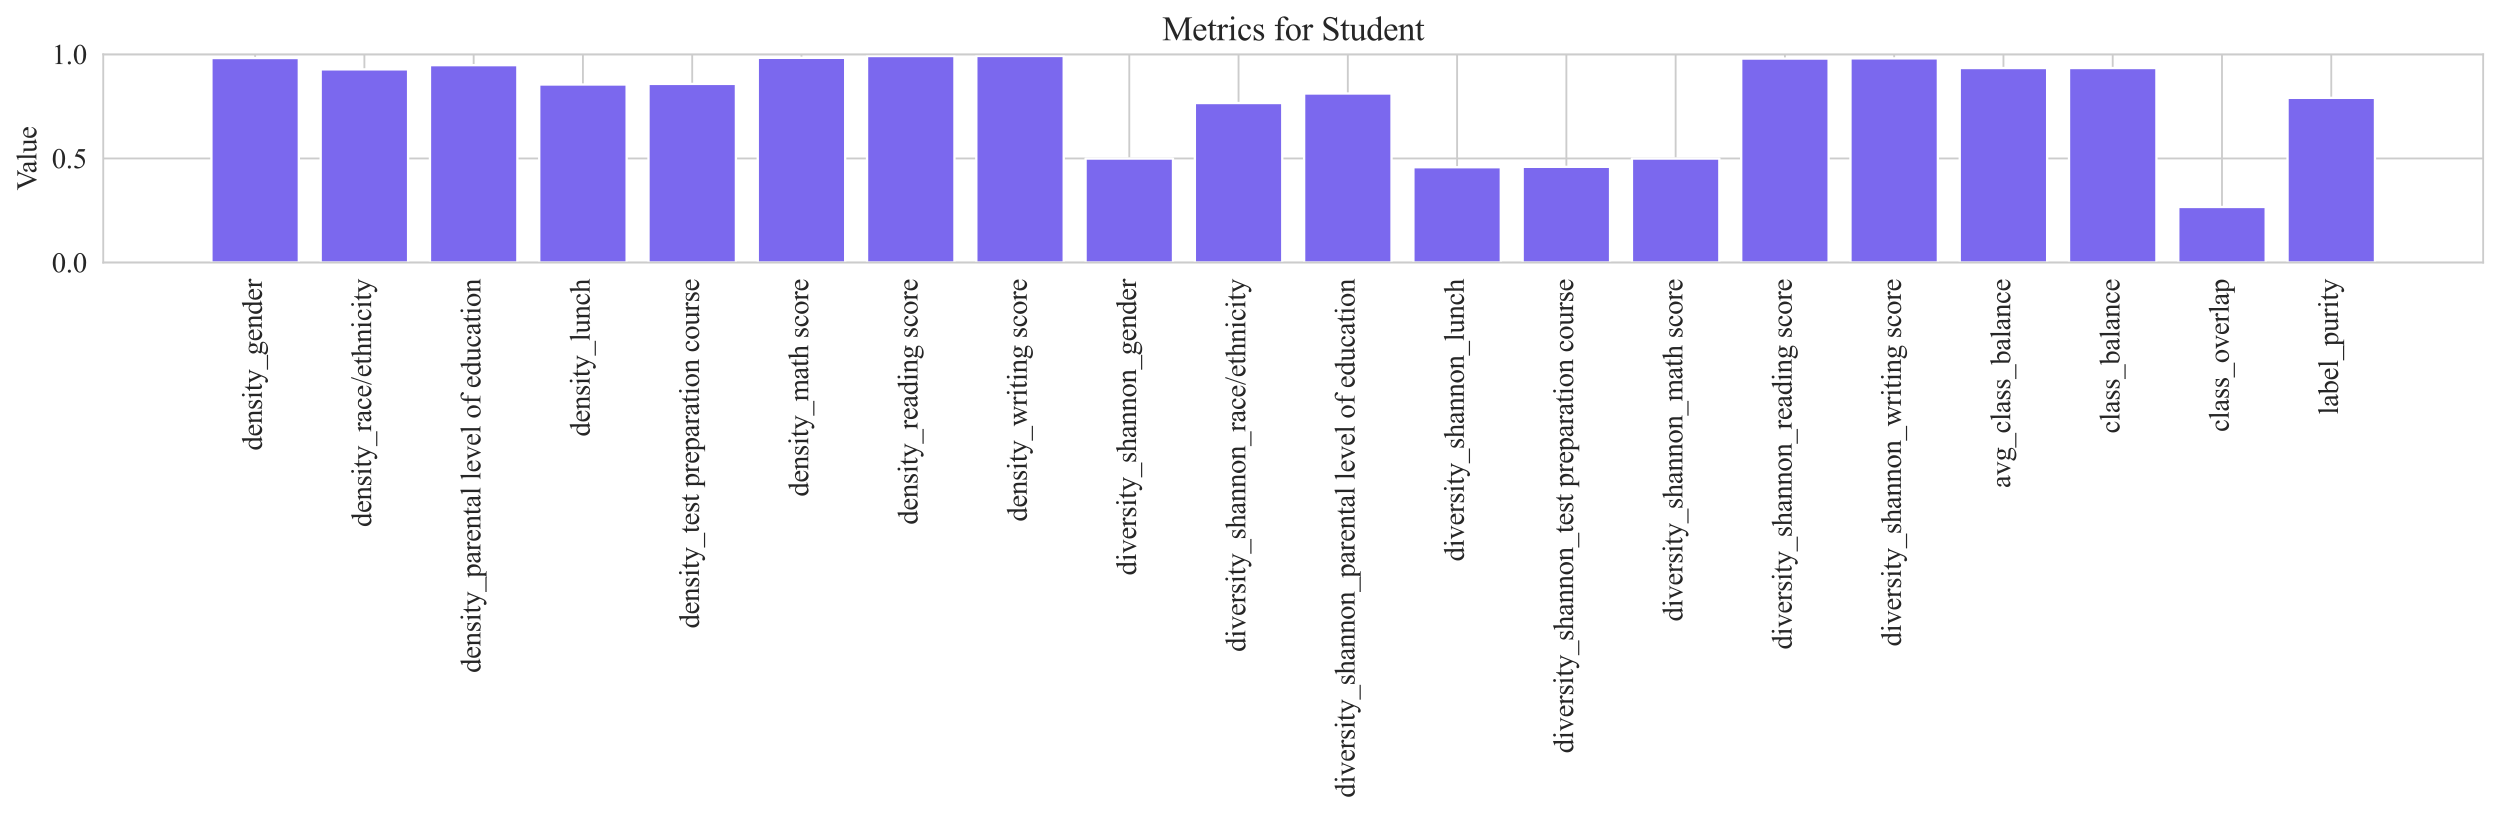 <?xml version="1.0" encoding="utf-8" standalone="no"?>
<!DOCTYPE svg PUBLIC "-//W3C//DTD SVG 1.1//EN"
  "http://www.w3.org/Graphics/SVG/1.1/DTD/svg11.dtd">
<svg xmlns:xlink="http://www.w3.org/1999/xlink" width="1067.919pt" height="347.97pt" viewBox="0 0 1067.919 347.97" xmlns="http://www.w3.org/2000/svg" version="1.1">
 <defs>
  <style type="text/css">*{stroke-linejoin: round; stroke-linecap: butt}</style>
 </defs>
 <g id="figure_1">
  <g id="patch_1">
   <path d="M 0 347.97 
L 1067.919 347.97 
L 1067.919 0 
L 0 0 
z
" style="fill: #ffffff"/>
  </g>
  <g id="axes_1">
   <g id="patch_2">
    <path d="M 44.099 112.169 
L 1060.719 112.169 
L 1060.719 23.199 
L 44.099 23.199 
z
" style="fill: #ffffff"/>
   </g>
   <g id="matplotlib.axis_1">
    <g id="xtick_1">
     <g id="line2d_1">
      <path d="M 108.98 112.169 
L 108.98 23.199 
" clip-path="url(#pc32bf53a37)" style="fill: none; stroke: #cccccc; stroke-width: 0.8; stroke-linecap: round"/>
     </g>
     <g id="text_1">
      <!-- density_gender -->
      <g style="fill: #262626" transform="translate(111.852 192.483)rotate(-90)scale(0.12 -0.12)">
       <defs>
        <path id="TimesNewRomanPSMT-64" d="M 2222 322 
Q 2013 103 1813 7 
Q 1613 -88 1381 -88 
Q 913 -88 563 304 
Q 213 697 213 1313 
Q 213 1928 600 2439 
Q 988 2950 1597 2950 
Q 1975 2950 2222 2709 
L 2222 3238 
Q 2222 3728 2198 3840 
Q 2175 3953 2125 3993 
Q 2075 4034 2000 4034 
Q 1919 4034 1784 3984 
L 1744 4094 
L 2597 4444 
L 2738 4444 
L 2738 1134 
Q 2738 631 2761 520 
Q 2784 409 2836 365 
Q 2888 322 2956 322 
Q 3041 322 3181 375 
L 3216 266 
L 2366 -88 
L 2222 -88 
L 2222 322 
z
M 2222 541 
L 2222 2016 
Q 2203 2228 2109 2403 
Q 2016 2578 1861 2667 
Q 1706 2756 1559 2756 
Q 1284 2756 1069 2509 
Q 784 2184 784 1559 
Q 784 928 1059 592 
Q 1334 256 1672 256 
Q 1956 256 2222 541 
z
" transform="scale(0.016)"/>
        <path id="TimesNewRomanPSMT-65" d="M 681 1784 
Q 678 1147 991 784 
Q 1303 422 1725 422 
Q 2006 422 2214 576 
Q 2422 731 2563 1106 
L 2659 1044 
Q 2594 616 2278 264 
Q 1963 -88 1488 -88 
Q 972 -88 605 314 
Q 238 716 238 1394 
Q 238 2128 614 2539 
Q 991 2950 1559 2950 
Q 2041 2950 2350 2633 
Q 2659 2316 2659 1784 
L 681 1784 
z
M 681 1966 
L 2006 1966 
Q 1991 2241 1941 2353 
Q 1863 2528 1708 2628 
Q 1553 2728 1384 2728 
Q 1125 2728 920 2526 
Q 716 2325 681 1966 
z
" transform="scale(0.016)"/>
        <path id="TimesNewRomanPSMT-6e" d="M 1034 2341 
Q 1538 2947 1994 2947 
Q 2228 2947 2397 2830 
Q 2566 2713 2666 2444 
Q 2734 2256 2734 1869 
L 2734 647 
Q 2734 375 2778 278 
Q 2813 200 2889 156 
Q 2966 113 3172 113 
L 3172 0 
L 1756 0 
L 1756 113 
L 1816 113 
Q 2016 113 2095 173 
Q 2175 234 2206 353 
Q 2219 400 2219 647 
L 2219 1819 
Q 2219 2209 2117 2386 
Q 2016 2563 1775 2563 
Q 1403 2563 1034 2156 
L 1034 647 
Q 1034 356 1069 288 
Q 1113 197 1189 155 
Q 1266 113 1500 113 
L 1500 0 
L 84 0 
L 84 113 
L 147 113 
Q 366 113 442 223 
Q 519 334 519 647 
L 519 1709 
Q 519 2225 495 2337 
Q 472 2450 423 2490 
Q 375 2531 294 2531 
Q 206 2531 84 2484 
L 38 2597 
L 900 2947 
L 1034 2947 
L 1034 2341 
z
" transform="scale(0.016)"/>
        <path id="TimesNewRomanPSMT-73" d="M 2050 2947 
L 2050 1972 
L 1947 1972 
Q 1828 2431 1642 2597 
Q 1456 2763 1169 2763 
Q 950 2763 815 2647 
Q 681 2531 681 2391 
Q 681 2216 781 2091 
Q 878 1963 1175 1819 
L 1631 1597 
Q 2266 1288 2266 781 
Q 2266 391 1970 151 
Q 1675 -88 1309 -88 
Q 1047 -88 709 6 
Q 606 38 541 38 
Q 469 38 428 -44 
L 325 -44 
L 325 978 
L 428 978 
Q 516 541 762 319 
Q 1009 97 1316 97 
Q 1531 97 1667 223 
Q 1803 350 1803 528 
Q 1803 744 1651 891 
Q 1500 1038 1047 1263 
Q 594 1488 453 1669 
Q 313 1847 313 2119 
Q 313 2472 555 2709 
Q 797 2947 1181 2947 
Q 1350 2947 1591 2875 
Q 1750 2828 1803 2828 
Q 1853 2828 1881 2850 
Q 1909 2872 1947 2947 
L 2050 2947 
z
" transform="scale(0.016)"/>
        <path id="TimesNewRomanPSMT-69" d="M 928 4444 
Q 1059 4444 1151 4351 
Q 1244 4259 1244 4128 
Q 1244 3997 1151 3903 
Q 1059 3809 928 3809 
Q 797 3809 703 3903 
Q 609 3997 609 4128 
Q 609 4259 701 4351 
Q 794 4444 928 4444 
z
M 1188 2947 
L 1188 647 
Q 1188 378 1227 289 
Q 1266 200 1342 156 
Q 1419 113 1622 113 
L 1622 0 
L 231 0 
L 231 113 
Q 441 113 512 153 
Q 584 194 626 287 
Q 669 381 669 647 
L 669 1750 
Q 669 2216 641 2353 
Q 619 2453 572 2492 
Q 525 2531 444 2531 
Q 356 2531 231 2484 
L 188 2597 
L 1050 2947 
L 1188 2947 
z
" transform="scale(0.016)"/>
        <path id="TimesNewRomanPSMT-74" d="M 1031 3803 
L 1031 2863 
L 1700 2863 
L 1700 2644 
L 1031 2644 
L 1031 788 
Q 1031 509 1111 412 
Q 1191 316 1316 316 
Q 1419 316 1516 380 
Q 1613 444 1666 569 
L 1788 569 
Q 1678 263 1478 108 
Q 1278 -47 1066 -47 
Q 922 -47 784 33 
Q 647 113 581 261 
Q 516 409 516 719 
L 516 2644 
L 63 2644 
L 63 2747 
Q 234 2816 414 2980 
Q 594 3144 734 3369 
Q 806 3488 934 3803 
L 1031 3803 
z
" transform="scale(0.016)"/>
        <path id="TimesNewRomanPSMT-79" d="M 38 2863 
L 1372 2863 
L 1372 2747 
L 1306 2747 
Q 1166 2747 1095 2686 
Q 1025 2625 1025 2534 
Q 1025 2413 1128 2197 
L 1825 753 
L 2466 2334 
Q 2519 2463 2519 2588 
Q 2519 2644 2497 2672 
Q 2472 2706 2419 2726 
Q 2366 2747 2231 2747 
L 2231 2863 
L 3163 2863 
L 3163 2747 
Q 3047 2734 2984 2696 
Q 2922 2659 2847 2556 
Q 2819 2513 2741 2316 
L 1575 -541 
Q 1406 -956 1132 -1168 
Q 859 -1381 606 -1381 
Q 422 -1381 303 -1275 
Q 184 -1169 184 -1031 
Q 184 -900 270 -820 
Q 356 -741 506 -741 
Q 609 -741 788 -809 
Q 913 -856 944 -856 
Q 1038 -856 1148 -759 
Q 1259 -663 1372 -384 
L 1575 113 
L 547 2272 
Q 500 2369 397 2513 
Q 319 2622 269 2659 
Q 197 2709 38 2747 
L 38 2863 
z
" transform="scale(0.016)"/>
        <path id="TimesNewRomanPSMT-5f" d="M 3256 -1381 
L -53 -1381 
L -53 -1119 
L 3256 -1119 
L 3256 -1381 
z
" transform="scale(0.016)"/>
        <path id="TimesNewRomanPSMT-67" d="M 966 1044 
Q 703 1172 562 1401 
Q 422 1631 422 1909 
Q 422 2334 742 2640 
Q 1063 2947 1563 2947 
Q 1972 2947 2272 2747 
L 2878 2747 
Q 3013 2747 3034 2739 
Q 3056 2731 3066 2713 
Q 3084 2684 3084 2613 
Q 3084 2531 3069 2500 
Q 3059 2484 3036 2475 
Q 3013 2466 2878 2466 
L 2506 2466 
Q 2681 2241 2681 1891 
Q 2681 1491 2375 1206 
Q 2069 922 1553 922 
Q 1341 922 1119 984 
Q 981 866 932 777 
Q 884 688 884 625 
Q 884 572 936 522 
Q 988 472 1138 450 
Q 1225 438 1575 428 
Q 2219 413 2409 384 
Q 2700 344 2873 169 
Q 3047 -6 3047 -263 
Q 3047 -616 2716 -925 
Q 2228 -1381 1444 -1381 
Q 841 -1381 425 -1109 
Q 191 -953 191 -784 
Q 191 -709 225 -634 
Q 278 -519 444 -313 
Q 466 -284 763 25 
Q 600 122 533 198 
Q 466 275 466 372 
Q 466 481 555 628 
Q 644 775 966 1044 
z
M 1509 2797 
Q 1278 2797 1122 2612 
Q 966 2428 966 2047 
Q 966 1553 1178 1281 
Q 1341 1075 1591 1075 
Q 1828 1075 1981 1253 
Q 2134 1431 2134 1813 
Q 2134 2309 1919 2591 
Q 1759 2797 1509 2797 
z
M 934 0 
Q 788 -159 713 -296 
Q 638 -434 638 -550 
Q 638 -700 819 -813 
Q 1131 -1006 1722 -1006 
Q 2284 -1006 2551 -807 
Q 2819 -609 2819 -384 
Q 2819 -222 2659 -153 
Q 2497 -84 2016 -72 
Q 1313 -53 934 0 
z
" transform="scale(0.016)"/>
        <path id="TimesNewRomanPSMT-72" d="M 1038 2947 
L 1038 2303 
Q 1397 2947 1775 2947 
Q 1947 2947 2059 2842 
Q 2172 2738 2172 2600 
Q 2172 2478 2090 2393 
Q 2009 2309 1897 2309 
Q 1788 2309 1652 2417 
Q 1516 2525 1450 2525 
Q 1394 2525 1328 2463 
Q 1188 2334 1038 2041 
L 1038 669 
Q 1038 431 1097 309 
Q 1138 225 1241 169 
Q 1344 113 1538 113 
L 1538 0 
L 72 0 
L 72 113 
Q 291 113 397 181 
Q 475 231 506 341 
Q 522 394 522 644 
L 522 1753 
Q 522 2253 501 2348 
Q 481 2444 426 2487 
Q 372 2531 291 2531 
Q 194 2531 72 2484 
L 41 2597 
L 906 2947 
L 1038 2947 
z
" transform="scale(0.016)"/>
       </defs>
       <use xlink:href="#TimesNewRomanPSMT-64"/>
       <use xlink:href="#TimesNewRomanPSMT-65" x="50"/>
       <use xlink:href="#TimesNewRomanPSMT-6e" x="94.385"/>
       <use xlink:href="#TimesNewRomanPSMT-73" x="144.385"/>
       <use xlink:href="#TimesNewRomanPSMT-69" x="183.301"/>
       <use xlink:href="#TimesNewRomanPSMT-74" x="211.084"/>
       <use xlink:href="#TimesNewRomanPSMT-79" x="238.867"/>
       <use xlink:href="#TimesNewRomanPSMT-5f" x="288.867"/>
       <use xlink:href="#TimesNewRomanPSMT-67" x="338.867"/>
       <use xlink:href="#TimesNewRomanPSMT-65" x="388.867"/>
       <use xlink:href="#TimesNewRomanPSMT-6e" x="433.252"/>
       <use xlink:href="#TimesNewRomanPSMT-64" x="483.252"/>
       <use xlink:href="#TimesNewRomanPSMT-65" x="533.252"/>
       <use xlink:href="#TimesNewRomanPSMT-72" x="577.637"/>
      </g>
     </g>
    </g>
    <g id="xtick_2">
     <g id="line2d_2">
      <path d="M 155.657 112.169 
L 155.657 23.199 
" clip-path="url(#pc32bf53a37)" style="fill: none; stroke: #cccccc; stroke-width: 0.8; stroke-linecap: round"/>
     </g>
     <g id="text_2">
      <!-- density_race/ethnicity -->
      <g style="fill: #262626" transform="translate(158.528 225.133)rotate(-90)scale(0.12 -0.12)">
       <defs>
        <path id="TimesNewRomanPSMT-61" d="M 1822 413 
Q 1381 72 1269 19 
Q 1100 -59 909 -59 
Q 613 -59 420 144 
Q 228 347 228 678 
Q 228 888 322 1041 
Q 450 1253 767 1440 
Q 1084 1628 1822 1897 
L 1822 2009 
Q 1822 2438 1686 2597 
Q 1550 2756 1291 2756 
Q 1094 2756 978 2650 
Q 859 2544 859 2406 
L 866 2225 
Q 866 2081 792 2003 
Q 719 1925 600 1925 
Q 484 1925 411 2006 
Q 338 2088 338 2228 
Q 338 2497 613 2722 
Q 888 2947 1384 2947 
Q 1766 2947 2009 2819 
Q 2194 2722 2281 2516 
Q 2338 2381 2338 1966 
L 2338 994 
Q 2338 584 2353 492 
Q 2369 400 2405 369 
Q 2441 338 2488 338 
Q 2538 338 2575 359 
Q 2641 400 2828 588 
L 2828 413 
Q 2478 -56 2159 -56 
Q 2006 -56 1915 50 
Q 1825 156 1822 413 
z
M 1822 616 
L 1822 1706 
Q 1350 1519 1213 1441 
Q 966 1303 859 1153 
Q 753 1003 753 825 
Q 753 600 887 451 
Q 1022 303 1197 303 
Q 1434 303 1822 616 
z
" transform="scale(0.016)"/>
        <path id="TimesNewRomanPSMT-63" d="M 2631 1088 
Q 2516 522 2178 217 
Q 1841 -88 1431 -88 
Q 944 -88 581 321 
Q 219 731 219 1428 
Q 219 2103 620 2525 
Q 1022 2947 1584 2947 
Q 2006 2947 2278 2723 
Q 2550 2500 2550 2259 
Q 2550 2141 2473 2067 
Q 2397 1994 2259 1994 
Q 2075 1994 1981 2113 
Q 1928 2178 1911 2362 
Q 1894 2547 1784 2644 
Q 1675 2738 1481 2738 
Q 1169 2738 978 2506 
Q 725 2200 725 1697 
Q 725 1184 976 792 
Q 1228 400 1656 400 
Q 1963 400 2206 609 
Q 2378 753 2541 1131 
L 2631 1088 
z
" transform="scale(0.016)"/>
        <path id="TimesNewRomanPSMT-2f" d="M 1794 4444 
L 259 -88 
L 9 -88 
L 1544 4444 
L 1794 4444 
z
" transform="scale(0.016)"/>
        <path id="TimesNewRomanPSMT-68" d="M 1041 4444 
L 1041 2350 
Q 1388 2731 1591 2839 
Q 1794 2947 1997 2947 
Q 2241 2947 2416 2812 
Q 2591 2678 2675 2391 
Q 2734 2191 2734 1659 
L 2734 647 
Q 2734 375 2778 275 
Q 2809 200 2884 156 
Q 2959 113 3159 113 
L 3159 0 
L 1753 0 
L 1753 113 
L 1819 113 
Q 2019 113 2097 173 
Q 2175 234 2206 353 
Q 2216 403 2216 647 
L 2216 1659 
Q 2216 2128 2167 2275 
Q 2119 2422 2012 2495 
Q 1906 2569 1756 2569 
Q 1603 2569 1437 2487 
Q 1272 2406 1041 2159 
L 1041 647 
Q 1041 353 1073 281 
Q 1106 209 1195 161 
Q 1284 113 1503 113 
L 1503 0 
L 84 0 
L 84 113 
Q 275 113 384 172 
Q 447 203 484 290 
Q 522 378 522 647 
L 522 3238 
Q 522 3728 498 3840 
Q 475 3953 426 3993 
Q 378 4034 297 4034 
Q 231 4034 84 3984 
L 41 4094 
L 897 4444 
L 1041 4444 
z
" transform="scale(0.016)"/>
       </defs>
       <use xlink:href="#TimesNewRomanPSMT-64"/>
       <use xlink:href="#TimesNewRomanPSMT-65" x="50"/>
       <use xlink:href="#TimesNewRomanPSMT-6e" x="94.385"/>
       <use xlink:href="#TimesNewRomanPSMT-73" x="144.385"/>
       <use xlink:href="#TimesNewRomanPSMT-69" x="183.301"/>
       <use xlink:href="#TimesNewRomanPSMT-74" x="211.084"/>
       <use xlink:href="#TimesNewRomanPSMT-79" x="238.867"/>
       <use xlink:href="#TimesNewRomanPSMT-5f" x="288.867"/>
       <use xlink:href="#TimesNewRomanPSMT-72" x="338.867"/>
       <use xlink:href="#TimesNewRomanPSMT-61" x="372.168"/>
       <use xlink:href="#TimesNewRomanPSMT-63" x="416.553"/>
       <use xlink:href="#TimesNewRomanPSMT-65" x="460.938"/>
       <use xlink:href="#TimesNewRomanPSMT-2f" x="505.322"/>
       <use xlink:href="#TimesNewRomanPSMT-65" x="533.105"/>
       <use xlink:href="#TimesNewRomanPSMT-74" x="577.49"/>
       <use xlink:href="#TimesNewRomanPSMT-68" x="605.273"/>
       <use xlink:href="#TimesNewRomanPSMT-6e" x="655.273"/>
       <use xlink:href="#TimesNewRomanPSMT-69" x="705.273"/>
       <use xlink:href="#TimesNewRomanPSMT-63" x="733.057"/>
       <use xlink:href="#TimesNewRomanPSMT-69" x="777.441"/>
       <use xlink:href="#TimesNewRomanPSMT-74" x="805.225"/>
       <use xlink:href="#TimesNewRomanPSMT-79" x="833.008"/>
      </g>
     </g>
    </g>
    <g id="xtick_3">
     <g id="line2d_3">
      <path d="M 202.334 112.169 
L 202.334 23.199 
" clip-path="url(#pc32bf53a37)" style="fill: none; stroke: #cccccc; stroke-width: 0.8; stroke-linecap: round"/>
     </g>
     <g id="text_3">
      <!-- density_parental level of education -->
      <g style="fill: #262626" transform="translate(205.205 287.443)rotate(-90)scale(0.12 -0.12)">
       <defs>
        <path id="TimesNewRomanPSMT-70" d="M -6 2578 
L 875 2934 
L 994 2934 
L 994 2266 
Q 1216 2644 1439 2795 
Q 1663 2947 1909 2947 
Q 2341 2947 2628 2609 
Q 2981 2197 2981 1534 
Q 2981 794 2556 309 
Q 2206 -88 1675 -88 
Q 1444 -88 1275 -22 
Q 1150 25 994 166 
L 994 -706 
Q 994 -1000 1030 -1079 
Q 1066 -1159 1155 -1206 
Q 1244 -1253 1478 -1253 
L 1478 -1369 
L -22 -1369 
L -22 -1253 
L 56 -1253 
Q 228 -1256 350 -1188 
Q 409 -1153 442 -1076 
Q 475 -1000 475 -688 
L 475 2019 
Q 475 2297 450 2372 
Q 425 2447 370 2484 
Q 316 2522 222 2522 
Q 147 2522 31 2478 
L -6 2578 
z
M 994 2081 
L 994 1013 
Q 994 666 1022 556 
Q 1066 375 1236 237 
Q 1406 100 1666 100 
Q 1978 100 2172 344 
Q 2425 663 2425 1241 
Q 2425 1897 2138 2250 
Q 1938 2494 1663 2494 
Q 1513 2494 1366 2419 
Q 1253 2363 994 2081 
z
" transform="scale(0.016)"/>
        <path id="TimesNewRomanPSMT-6c" d="M 1184 4444 
L 1184 647 
Q 1184 378 1223 290 
Q 1263 203 1344 158 
Q 1425 113 1647 113 
L 1647 0 
L 244 0 
L 244 113 
Q 441 113 512 153 
Q 584 194 625 287 
Q 666 381 666 647 
L 666 3247 
Q 666 3731 644 3842 
Q 622 3953 573 3993 
Q 525 4034 450 4034 
Q 369 4034 244 3984 
L 191 4094 
L 1044 4444 
L 1184 4444 
z
" transform="scale(0.016)"/>
        <path id="TimesNewRomanPSMT-20" transform="scale(0.016)"/>
        <path id="TimesNewRomanPSMT-76" d="M 53 2863 
L 1400 2863 
L 1400 2747 
L 1313 2747 
Q 1191 2747 1127 2687 
Q 1063 2628 1063 2528 
Q 1063 2419 1128 2269 
L 1794 688 
L 2463 2328 
Q 2534 2503 2534 2594 
Q 2534 2638 2509 2666 
Q 2475 2713 2422 2730 
Q 2369 2747 2206 2747 
L 2206 2863 
L 3141 2863 
L 3141 2747 
Q 2978 2734 2916 2681 
Q 2806 2588 2719 2369 
L 1703 -88 
L 1575 -88 
L 553 2328 
Q 484 2497 421 2570 
Q 359 2644 263 2694 
Q 209 2722 53 2747 
L 53 2863 
z
" transform="scale(0.016)"/>
        <path id="TimesNewRomanPSMT-6f" d="M 1600 2947 
Q 2250 2947 2644 2453 
Q 2978 2031 2978 1484 
Q 2978 1100 2793 706 
Q 2609 313 2286 112 
Q 1963 -88 1566 -88 
Q 919 -88 538 428 
Q 216 863 216 1403 
Q 216 1797 411 2186 
Q 606 2575 925 2761 
Q 1244 2947 1600 2947 
z
M 1503 2744 
Q 1338 2744 1170 2645 
Q 1003 2547 900 2300 
Q 797 2053 797 1666 
Q 797 1041 1045 587 
Q 1294 134 1700 134 
Q 2003 134 2200 384 
Q 2397 634 2397 1244 
Q 2397 2006 2069 2444 
Q 1847 2744 1503 2744 
z
" transform="scale(0.016)"/>
        <path id="TimesNewRomanPSMT-66" d="M 1319 2638 
L 1319 756 
Q 1319 356 1406 250 
Q 1522 113 1716 113 
L 1975 113 
L 1975 0 
L 266 0 
L 266 113 
L 394 113 
Q 519 113 622 175 
Q 725 238 764 344 
Q 803 450 803 756 
L 803 2638 
L 247 2638 
L 247 2863 
L 803 2863 
L 803 3050 
Q 803 3478 940 3775 
Q 1078 4072 1361 4255 
Q 1644 4438 1997 4438 
Q 2325 4438 2600 4225 
Q 2781 4084 2781 3909 
Q 2781 3816 2700 3733 
Q 2619 3650 2525 3650 
Q 2453 3650 2373 3701 
Q 2294 3753 2178 3923 
Q 2063 4094 1966 4153 
Q 1869 4213 1750 4213 
Q 1606 4213 1506 4136 
Q 1406 4059 1362 3898 
Q 1319 3738 1319 3069 
L 1319 2863 
L 2056 2863 
L 2056 2638 
L 1319 2638 
z
" transform="scale(0.016)"/>
        <path id="TimesNewRomanPSMT-75" d="M 2709 2863 
L 2709 1128 
Q 2709 631 2732 520 
Q 2756 409 2807 365 
Q 2859 322 2928 322 
Q 3025 322 3147 375 
L 3191 266 
L 2334 -88 
L 2194 -88 
L 2194 519 
Q 1825 119 1631 15 
Q 1438 -88 1222 -88 
Q 981 -88 804 51 
Q 628 191 559 409 
Q 491 628 491 1028 
L 491 2306 
Q 491 2509 447 2587 
Q 403 2666 317 2708 
Q 231 2750 6 2747 
L 6 2863 
L 1009 2863 
L 1009 947 
Q 1009 547 1148 422 
Q 1288 297 1484 297 
Q 1619 297 1789 381 
Q 1959 466 2194 703 
L 2194 2325 
Q 2194 2569 2105 2655 
Q 2016 2741 1734 2747 
L 1734 2863 
L 2709 2863 
z
" transform="scale(0.016)"/>
       </defs>
       <use xlink:href="#TimesNewRomanPSMT-64"/>
       <use xlink:href="#TimesNewRomanPSMT-65" x="50"/>
       <use xlink:href="#TimesNewRomanPSMT-6e" x="94.385"/>
       <use xlink:href="#TimesNewRomanPSMT-73" x="144.385"/>
       <use xlink:href="#TimesNewRomanPSMT-69" x="183.301"/>
       <use xlink:href="#TimesNewRomanPSMT-74" x="211.084"/>
       <use xlink:href="#TimesNewRomanPSMT-79" x="238.867"/>
       <use xlink:href="#TimesNewRomanPSMT-5f" x="288.867"/>
       <use xlink:href="#TimesNewRomanPSMT-70" x="338.867"/>
       <use xlink:href="#TimesNewRomanPSMT-61" x="388.867"/>
       <use xlink:href="#TimesNewRomanPSMT-72" x="433.252"/>
       <use xlink:href="#TimesNewRomanPSMT-65" x="466.553"/>
       <use xlink:href="#TimesNewRomanPSMT-6e" x="510.938"/>
       <use xlink:href="#TimesNewRomanPSMT-74" x="560.938"/>
       <use xlink:href="#TimesNewRomanPSMT-61" x="588.721"/>
       <use xlink:href="#TimesNewRomanPSMT-6c" x="633.105"/>
       <use xlink:href="#TimesNewRomanPSMT-20" x="660.889"/>
       <use xlink:href="#TimesNewRomanPSMT-6c" x="685.889"/>
       <use xlink:href="#TimesNewRomanPSMT-65" x="713.672"/>
       <use xlink:href="#TimesNewRomanPSMT-76" x="758.057"/>
       <use xlink:href="#TimesNewRomanPSMT-65" x="808.057"/>
       <use xlink:href="#TimesNewRomanPSMT-6c" x="852.441"/>
       <use xlink:href="#TimesNewRomanPSMT-20" x="880.225"/>
       <use xlink:href="#TimesNewRomanPSMT-6f" x="905.225"/>
       <use xlink:href="#TimesNewRomanPSMT-66" x="955.225"/>
       <use xlink:href="#TimesNewRomanPSMT-20" x="988.525"/>
       <use xlink:href="#TimesNewRomanPSMT-65" x="1013.525"/>
       <use xlink:href="#TimesNewRomanPSMT-64" x="1057.91"/>
       <use xlink:href="#TimesNewRomanPSMT-75" x="1107.91"/>
       <use xlink:href="#TimesNewRomanPSMT-63" x="1157.91"/>
       <use xlink:href="#TimesNewRomanPSMT-61" x="1202.295"/>
       <use xlink:href="#TimesNewRomanPSMT-74" x="1246.68"/>
       <use xlink:href="#TimesNewRomanPSMT-69" x="1274.463"/>
       <use xlink:href="#TimesNewRomanPSMT-6f" x="1302.246"/>
       <use xlink:href="#TimesNewRomanPSMT-6e" x="1352.246"/>
      </g>
     </g>
    </g>
    <g id="xtick_4">
     <g id="line2d_4">
      <path d="M 249.01 112.169 
L 249.01 23.199 
" clip-path="url(#pc32bf53a37)" style="fill: none; stroke: #cccccc; stroke-width: 0.8; stroke-linecap: round"/>
     </g>
     <g id="text_4">
      <!-- density_lunch -->
      <g style="fill: #262626" transform="translate(251.882 186.495)rotate(-90)scale(0.12 -0.12)">
       <use xlink:href="#TimesNewRomanPSMT-64"/>
       <use xlink:href="#TimesNewRomanPSMT-65" x="50"/>
       <use xlink:href="#TimesNewRomanPSMT-6e" x="94.385"/>
       <use xlink:href="#TimesNewRomanPSMT-73" x="144.385"/>
       <use xlink:href="#TimesNewRomanPSMT-69" x="183.301"/>
       <use xlink:href="#TimesNewRomanPSMT-74" x="211.084"/>
       <use xlink:href="#TimesNewRomanPSMT-79" x="238.867"/>
       <use xlink:href="#TimesNewRomanPSMT-5f" x="288.867"/>
       <use xlink:href="#TimesNewRomanPSMT-6c" x="338.867"/>
       <use xlink:href="#TimesNewRomanPSMT-75" x="366.65"/>
       <use xlink:href="#TimesNewRomanPSMT-6e" x="416.65"/>
       <use xlink:href="#TimesNewRomanPSMT-63" x="466.65"/>
       <use xlink:href="#TimesNewRomanPSMT-68" x="511.035"/>
      </g>
     </g>
    </g>
    <g id="xtick_5">
     <g id="line2d_5">
      <path d="M 295.687 112.169 
L 295.687 23.199 
" clip-path="url(#pc32bf53a37)" style="fill: none; stroke: #cccccc; stroke-width: 0.8; stroke-linecap: round"/>
     </g>
     <g id="text_5">
      <!-- density_test preparation course -->
      <g style="fill: #262626" transform="translate(298.559 268.458)rotate(-90)scale(0.12 -0.12)">
       <use xlink:href="#TimesNewRomanPSMT-64"/>
       <use xlink:href="#TimesNewRomanPSMT-65" x="50"/>
       <use xlink:href="#TimesNewRomanPSMT-6e" x="94.385"/>
       <use xlink:href="#TimesNewRomanPSMT-73" x="144.385"/>
       <use xlink:href="#TimesNewRomanPSMT-69" x="183.301"/>
       <use xlink:href="#TimesNewRomanPSMT-74" x="211.084"/>
       <use xlink:href="#TimesNewRomanPSMT-79" x="238.867"/>
       <use xlink:href="#TimesNewRomanPSMT-5f" x="288.867"/>
       <use xlink:href="#TimesNewRomanPSMT-74" x="338.867"/>
       <use xlink:href="#TimesNewRomanPSMT-65" x="366.65"/>
       <use xlink:href="#TimesNewRomanPSMT-73" x="411.035"/>
       <use xlink:href="#TimesNewRomanPSMT-74" x="449.951"/>
       <use xlink:href="#TimesNewRomanPSMT-20" x="477.734"/>
       <use xlink:href="#TimesNewRomanPSMT-70" x="502.734"/>
       <use xlink:href="#TimesNewRomanPSMT-72" x="552.734"/>
       <use xlink:href="#TimesNewRomanPSMT-65" x="586.035"/>
       <use xlink:href="#TimesNewRomanPSMT-70" x="630.42"/>
       <use xlink:href="#TimesNewRomanPSMT-61" x="680.42"/>
       <use xlink:href="#TimesNewRomanPSMT-72" x="724.805"/>
       <use xlink:href="#TimesNewRomanPSMT-61" x="758.105"/>
       <use xlink:href="#TimesNewRomanPSMT-74" x="802.49"/>
       <use xlink:href="#TimesNewRomanPSMT-69" x="830.273"/>
       <use xlink:href="#TimesNewRomanPSMT-6f" x="858.057"/>
       <use xlink:href="#TimesNewRomanPSMT-6e" x="908.057"/>
       <use xlink:href="#TimesNewRomanPSMT-20" x="958.057"/>
       <use xlink:href="#TimesNewRomanPSMT-63" x="983.057"/>
       <use xlink:href="#TimesNewRomanPSMT-6f" x="1027.441"/>
       <use xlink:href="#TimesNewRomanPSMT-75" x="1077.441"/>
       <use xlink:href="#TimesNewRomanPSMT-72" x="1127.441"/>
       <use xlink:href="#TimesNewRomanPSMT-73" x="1160.742"/>
       <use xlink:href="#TimesNewRomanPSMT-65" x="1199.658"/>
      </g>
     </g>
    </g>
    <g id="xtick_6">
     <g id="line2d_6">
      <path d="M 342.364 112.169 
L 342.364 23.199 
" clip-path="url(#pc32bf53a37)" style="fill: none; stroke: #cccccc; stroke-width: 0.8; stroke-linecap: round"/>
     </g>
     <g id="text_6">
      <!-- density_math score -->
      <g style="fill: #262626" transform="translate(345.235 212.148)rotate(-90)scale(0.12 -0.12)">
       <defs>
        <path id="TimesNewRomanPSMT-6d" d="M 1050 2338 
Q 1363 2650 1419 2697 
Q 1559 2816 1721 2881 
Q 1884 2947 2044 2947 
Q 2313 2947 2506 2790 
Q 2700 2634 2766 2338 
Q 3088 2713 3309 2830 
Q 3531 2947 3766 2947 
Q 3994 2947 4170 2830 
Q 4347 2713 4450 2447 
Q 4519 2266 4519 1878 
L 4519 647 
Q 4519 378 4559 278 
Q 4591 209 4675 161 
Q 4759 113 4950 113 
L 4950 0 
L 3538 0 
L 3538 113 
L 3597 113 
Q 3781 113 3884 184 
Q 3956 234 3988 344 
Q 4000 397 4000 647 
L 4000 1878 
Q 4000 2228 3916 2372 
Q 3794 2572 3525 2572 
Q 3359 2572 3192 2489 
Q 3025 2406 2788 2181 
L 2781 2147 
L 2788 2013 
L 2788 647 
Q 2788 353 2820 281 
Q 2853 209 2943 161 
Q 3034 113 3253 113 
L 3253 0 
L 1806 0 
L 1806 113 
Q 2044 113 2133 169 
Q 2222 225 2256 338 
Q 2272 391 2272 647 
L 2272 1878 
Q 2272 2228 2169 2381 
Q 2031 2581 1784 2581 
Q 1616 2581 1450 2491 
Q 1191 2353 1050 2181 
L 1050 647 
Q 1050 366 1089 281 
Q 1128 197 1204 155 
Q 1281 113 1516 113 
L 1516 0 
L 100 0 
L 100 113 
Q 297 113 375 155 
Q 453 197 493 289 
Q 534 381 534 647 
L 534 1741 
Q 534 2213 506 2350 
Q 484 2453 437 2492 
Q 391 2531 309 2531 
Q 222 2531 100 2484 
L 53 2597 
L 916 2947 
L 1050 2947 
L 1050 2338 
z
" transform="scale(0.016)"/>
       </defs>
       <use xlink:href="#TimesNewRomanPSMT-64"/>
       <use xlink:href="#TimesNewRomanPSMT-65" x="50"/>
       <use xlink:href="#TimesNewRomanPSMT-6e" x="94.385"/>
       <use xlink:href="#TimesNewRomanPSMT-73" x="144.385"/>
       <use xlink:href="#TimesNewRomanPSMT-69" x="183.301"/>
       <use xlink:href="#TimesNewRomanPSMT-74" x="211.084"/>
       <use xlink:href="#TimesNewRomanPSMT-79" x="238.867"/>
       <use xlink:href="#TimesNewRomanPSMT-5f" x="288.867"/>
       <use xlink:href="#TimesNewRomanPSMT-6d" x="338.867"/>
       <use xlink:href="#TimesNewRomanPSMT-61" x="416.65"/>
       <use xlink:href="#TimesNewRomanPSMT-74" x="461.035"/>
       <use xlink:href="#TimesNewRomanPSMT-68" x="488.818"/>
       <use xlink:href="#TimesNewRomanPSMT-20" x="538.818"/>
       <use xlink:href="#TimesNewRomanPSMT-73" x="563.818"/>
       <use xlink:href="#TimesNewRomanPSMT-63" x="602.734"/>
       <use xlink:href="#TimesNewRomanPSMT-6f" x="647.119"/>
       <use xlink:href="#TimesNewRomanPSMT-72" x="697.119"/>
       <use xlink:href="#TimesNewRomanPSMT-65" x="730.42"/>
      </g>
     </g>
    </g>
    <g id="xtick_7">
     <g id="line2d_7">
      <path d="M 389.041 112.169 
L 389.041 23.199 
" clip-path="url(#pc32bf53a37)" style="fill: none; stroke: #cccccc; stroke-width: 0.8; stroke-linecap: round"/>
     </g>
     <g id="text_7">
      <!-- density_reading score -->
      <g style="fill: #262626" transform="translate(391.912 224.137)rotate(-90)scale(0.12 -0.12)">
       <use xlink:href="#TimesNewRomanPSMT-64"/>
       <use xlink:href="#TimesNewRomanPSMT-65" x="50"/>
       <use xlink:href="#TimesNewRomanPSMT-6e" x="94.385"/>
       <use xlink:href="#TimesNewRomanPSMT-73" x="144.385"/>
       <use xlink:href="#TimesNewRomanPSMT-69" x="183.301"/>
       <use xlink:href="#TimesNewRomanPSMT-74" x="211.084"/>
       <use xlink:href="#TimesNewRomanPSMT-79" x="238.867"/>
       <use xlink:href="#TimesNewRomanPSMT-5f" x="288.867"/>
       <use xlink:href="#TimesNewRomanPSMT-72" x="338.867"/>
       <use xlink:href="#TimesNewRomanPSMT-65" x="372.168"/>
       <use xlink:href="#TimesNewRomanPSMT-61" x="416.553"/>
       <use xlink:href="#TimesNewRomanPSMT-64" x="460.938"/>
       <use xlink:href="#TimesNewRomanPSMT-69" x="510.938"/>
       <use xlink:href="#TimesNewRomanPSMT-6e" x="538.721"/>
       <use xlink:href="#TimesNewRomanPSMT-67" x="588.721"/>
       <use xlink:href="#TimesNewRomanPSMT-20" x="638.721"/>
       <use xlink:href="#TimesNewRomanPSMT-73" x="663.721"/>
       <use xlink:href="#TimesNewRomanPSMT-63" x="702.637"/>
       <use xlink:href="#TimesNewRomanPSMT-6f" x="747.021"/>
       <use xlink:href="#TimesNewRomanPSMT-72" x="797.021"/>
       <use xlink:href="#TimesNewRomanPSMT-65" x="830.322"/>
      </g>
     </g>
    </g>
    <g id="xtick_8">
     <g id="line2d_8">
      <path d="M 435.717 112.169 
L 435.717 23.199 
" clip-path="url(#pc32bf53a37)" style="fill: none; stroke: #cccccc; stroke-width: 0.8; stroke-linecap: round"/>
     </g>
     <g id="text_8">
      <!-- density_writing score -->
      <g style="fill: #262626" transform="translate(438.589 222.817)rotate(-90)scale(0.12 -0.12)">
       <defs>
        <path id="TimesNewRomanPSMT-77" d="M 41 2863 
L 1241 2863 
L 1241 2747 
Q 1075 2734 1023 2687 
Q 972 2641 972 2553 
Q 972 2456 1025 2319 
L 1638 672 
L 2253 2013 
L 2091 2434 
Q 2016 2622 1894 2694 
Q 1825 2738 1638 2747 
L 1638 2863 
L 3000 2863 
L 3000 2747 
Q 2775 2738 2681 2666 
Q 2619 2616 2619 2506 
Q 2619 2444 2644 2378 
L 3294 734 
L 3897 2319 
Q 3959 2488 3959 2588 
Q 3959 2647 3898 2694 
Q 3838 2741 3659 2747 
L 3659 2863 
L 4563 2863 
L 4563 2747 
Q 4291 2706 4163 2378 
L 3206 -88 
L 3078 -88 
L 2363 1741 
L 1528 -88 
L 1413 -88 
L 494 2319 
Q 403 2547 315 2626 
Q 228 2706 41 2747 
L 41 2863 
z
" transform="scale(0.016)"/>
       </defs>
       <use xlink:href="#TimesNewRomanPSMT-64"/>
       <use xlink:href="#TimesNewRomanPSMT-65" x="50"/>
       <use xlink:href="#TimesNewRomanPSMT-6e" x="94.385"/>
       <use xlink:href="#TimesNewRomanPSMT-73" x="144.385"/>
       <use xlink:href="#TimesNewRomanPSMT-69" x="183.301"/>
       <use xlink:href="#TimesNewRomanPSMT-74" x="211.084"/>
       <use xlink:href="#TimesNewRomanPSMT-79" x="238.867"/>
       <use xlink:href="#TimesNewRomanPSMT-5f" x="288.867"/>
       <use xlink:href="#TimesNewRomanPSMT-77" x="338.867"/>
       <use xlink:href="#TimesNewRomanPSMT-72" x="411.084"/>
       <use xlink:href="#TimesNewRomanPSMT-69" x="444.385"/>
       <use xlink:href="#TimesNewRomanPSMT-74" x="472.168"/>
       <use xlink:href="#TimesNewRomanPSMT-69" x="499.951"/>
       <use xlink:href="#TimesNewRomanPSMT-6e" x="527.734"/>
       <use xlink:href="#TimesNewRomanPSMT-67" x="577.734"/>
       <use xlink:href="#TimesNewRomanPSMT-20" x="627.734"/>
       <use xlink:href="#TimesNewRomanPSMT-73" x="652.734"/>
       <use xlink:href="#TimesNewRomanPSMT-63" x="691.65"/>
       <use xlink:href="#TimesNewRomanPSMT-6f" x="736.035"/>
       <use xlink:href="#TimesNewRomanPSMT-72" x="786.035"/>
       <use xlink:href="#TimesNewRomanPSMT-65" x="819.336"/>
      </g>
     </g>
    </g>
    <g id="xtick_9">
     <g id="line2d_9">
      <path d="M 482.394 112.169 
L 482.394 23.199 
" clip-path="url(#pc32bf53a37)" style="fill: none; stroke: #cccccc; stroke-width: 0.8; stroke-linecap: round"/>
     </g>
     <g id="text_9">
      <!-- diversity_shannon_gender -->
      <g style="fill: #262626" transform="translate(485.266 245.81)rotate(-90)scale(0.12 -0.12)">
       <use xlink:href="#TimesNewRomanPSMT-64"/>
       <use xlink:href="#TimesNewRomanPSMT-69" x="50"/>
       <use xlink:href="#TimesNewRomanPSMT-76" x="77.783"/>
       <use xlink:href="#TimesNewRomanPSMT-65" x="127.783"/>
       <use xlink:href="#TimesNewRomanPSMT-72" x="172.168"/>
       <use xlink:href="#TimesNewRomanPSMT-73" x="205.469"/>
       <use xlink:href="#TimesNewRomanPSMT-69" x="244.385"/>
       <use xlink:href="#TimesNewRomanPSMT-74" x="272.168"/>
       <use xlink:href="#TimesNewRomanPSMT-79" x="299.951"/>
       <use xlink:href="#TimesNewRomanPSMT-5f" x="349.951"/>
       <use xlink:href="#TimesNewRomanPSMT-73" x="399.951"/>
       <use xlink:href="#TimesNewRomanPSMT-68" x="438.867"/>
       <use xlink:href="#TimesNewRomanPSMT-61" x="488.867"/>
       <use xlink:href="#TimesNewRomanPSMT-6e" x="533.252"/>
       <use xlink:href="#TimesNewRomanPSMT-6e" x="583.252"/>
       <use xlink:href="#TimesNewRomanPSMT-6f" x="633.252"/>
       <use xlink:href="#TimesNewRomanPSMT-6e" x="683.252"/>
       <use xlink:href="#TimesNewRomanPSMT-5f" x="733.252"/>
       <use xlink:href="#TimesNewRomanPSMT-67" x="783.252"/>
       <use xlink:href="#TimesNewRomanPSMT-65" x="833.252"/>
       <use xlink:href="#TimesNewRomanPSMT-6e" x="877.637"/>
       <use xlink:href="#TimesNewRomanPSMT-64" x="927.637"/>
       <use xlink:href="#TimesNewRomanPSMT-65" x="977.637"/>
       <use xlink:href="#TimesNewRomanPSMT-72" x="1022.021"/>
      </g>
     </g>
    </g>
    <g id="xtick_10">
     <g id="line2d_10">
      <path d="M 529.071 112.169 
L 529.071 23.199 
" clip-path="url(#pc32bf53a37)" style="fill: none; stroke: #cccccc; stroke-width: 0.8; stroke-linecap: round"/>
     </g>
     <g id="text_10">
      <!-- diversity_shannon_race/ethnicity -->
      <g style="fill: #262626" transform="translate(531.943 278.46)rotate(-90)scale(0.12 -0.12)">
       <use xlink:href="#TimesNewRomanPSMT-64"/>
       <use xlink:href="#TimesNewRomanPSMT-69" x="50"/>
       <use xlink:href="#TimesNewRomanPSMT-76" x="77.783"/>
       <use xlink:href="#TimesNewRomanPSMT-65" x="127.783"/>
       <use xlink:href="#TimesNewRomanPSMT-72" x="172.168"/>
       <use xlink:href="#TimesNewRomanPSMT-73" x="205.469"/>
       <use xlink:href="#TimesNewRomanPSMT-69" x="244.385"/>
       <use xlink:href="#TimesNewRomanPSMT-74" x="272.168"/>
       <use xlink:href="#TimesNewRomanPSMT-79" x="299.951"/>
       <use xlink:href="#TimesNewRomanPSMT-5f" x="349.951"/>
       <use xlink:href="#TimesNewRomanPSMT-73" x="399.951"/>
       <use xlink:href="#TimesNewRomanPSMT-68" x="438.867"/>
       <use xlink:href="#TimesNewRomanPSMT-61" x="488.867"/>
       <use xlink:href="#TimesNewRomanPSMT-6e" x="533.252"/>
       <use xlink:href="#TimesNewRomanPSMT-6e" x="583.252"/>
       <use xlink:href="#TimesNewRomanPSMT-6f" x="633.252"/>
       <use xlink:href="#TimesNewRomanPSMT-6e" x="683.252"/>
       <use xlink:href="#TimesNewRomanPSMT-5f" x="733.252"/>
       <use xlink:href="#TimesNewRomanPSMT-72" x="783.252"/>
       <use xlink:href="#TimesNewRomanPSMT-61" x="816.553"/>
       <use xlink:href="#TimesNewRomanPSMT-63" x="860.938"/>
       <use xlink:href="#TimesNewRomanPSMT-65" x="905.322"/>
       <use xlink:href="#TimesNewRomanPSMT-2f" x="949.707"/>
       <use xlink:href="#TimesNewRomanPSMT-65" x="977.49"/>
       <use xlink:href="#TimesNewRomanPSMT-74" x="1021.875"/>
       <use xlink:href="#TimesNewRomanPSMT-68" x="1049.658"/>
       <use xlink:href="#TimesNewRomanPSMT-6e" x="1099.658"/>
       <use xlink:href="#TimesNewRomanPSMT-69" x="1149.658"/>
       <use xlink:href="#TimesNewRomanPSMT-63" x="1177.441"/>
       <use xlink:href="#TimesNewRomanPSMT-69" x="1221.826"/>
       <use xlink:href="#TimesNewRomanPSMT-74" x="1249.609"/>
       <use xlink:href="#TimesNewRomanPSMT-79" x="1277.393"/>
      </g>
     </g>
    </g>
    <g id="xtick_11">
     <g id="line2d_11">
      <path d="M 575.748 112.169 
L 575.748 23.199 
" clip-path="url(#pc32bf53a37)" style="fill: none; stroke: #cccccc; stroke-width: 0.8; stroke-linecap: round"/>
     </g>
     <g id="text_11">
      <!-- diversity_shannon_parental level of education -->
      <g style="fill: #262626" transform="translate(578.619 340.77)rotate(-90)scale(0.12 -0.12)">
       <use xlink:href="#TimesNewRomanPSMT-64"/>
       <use xlink:href="#TimesNewRomanPSMT-69" x="50"/>
       <use xlink:href="#TimesNewRomanPSMT-76" x="77.783"/>
       <use xlink:href="#TimesNewRomanPSMT-65" x="127.783"/>
       <use xlink:href="#TimesNewRomanPSMT-72" x="172.168"/>
       <use xlink:href="#TimesNewRomanPSMT-73" x="205.469"/>
       <use xlink:href="#TimesNewRomanPSMT-69" x="244.385"/>
       <use xlink:href="#TimesNewRomanPSMT-74" x="272.168"/>
       <use xlink:href="#TimesNewRomanPSMT-79" x="299.951"/>
       <use xlink:href="#TimesNewRomanPSMT-5f" x="349.951"/>
       <use xlink:href="#TimesNewRomanPSMT-73" x="399.951"/>
       <use xlink:href="#TimesNewRomanPSMT-68" x="438.867"/>
       <use xlink:href="#TimesNewRomanPSMT-61" x="488.867"/>
       <use xlink:href="#TimesNewRomanPSMT-6e" x="533.252"/>
       <use xlink:href="#TimesNewRomanPSMT-6e" x="583.252"/>
       <use xlink:href="#TimesNewRomanPSMT-6f" x="633.252"/>
       <use xlink:href="#TimesNewRomanPSMT-6e" x="683.252"/>
       <use xlink:href="#TimesNewRomanPSMT-5f" x="733.252"/>
       <use xlink:href="#TimesNewRomanPSMT-70" x="783.252"/>
       <use xlink:href="#TimesNewRomanPSMT-61" x="833.252"/>
       <use xlink:href="#TimesNewRomanPSMT-72" x="877.637"/>
       <use xlink:href="#TimesNewRomanPSMT-65" x="910.938"/>
       <use xlink:href="#TimesNewRomanPSMT-6e" x="955.322"/>
       <use xlink:href="#TimesNewRomanPSMT-74" x="1005.322"/>
       <use xlink:href="#TimesNewRomanPSMT-61" x="1033.105"/>
       <use xlink:href="#TimesNewRomanPSMT-6c" x="1077.49"/>
       <use xlink:href="#TimesNewRomanPSMT-20" x="1105.273"/>
       <use xlink:href="#TimesNewRomanPSMT-6c" x="1130.273"/>
       <use xlink:href="#TimesNewRomanPSMT-65" x="1158.057"/>
       <use xlink:href="#TimesNewRomanPSMT-76" x="1202.441"/>
       <use xlink:href="#TimesNewRomanPSMT-65" x="1252.441"/>
       <use xlink:href="#TimesNewRomanPSMT-6c" x="1296.826"/>
       <use xlink:href="#TimesNewRomanPSMT-20" x="1324.609"/>
       <use xlink:href="#TimesNewRomanPSMT-6f" x="1349.609"/>
       <use xlink:href="#TimesNewRomanPSMT-66" x="1399.609"/>
       <use xlink:href="#TimesNewRomanPSMT-20" x="1432.91"/>
       <use xlink:href="#TimesNewRomanPSMT-65" x="1457.91"/>
       <use xlink:href="#TimesNewRomanPSMT-64" x="1502.295"/>
       <use xlink:href="#TimesNewRomanPSMT-75" x="1552.295"/>
       <use xlink:href="#TimesNewRomanPSMT-63" x="1602.295"/>
       <use xlink:href="#TimesNewRomanPSMT-61" x="1646.68"/>
       <use xlink:href="#TimesNewRomanPSMT-74" x="1691.064"/>
       <use xlink:href="#TimesNewRomanPSMT-69" x="1718.848"/>
       <use xlink:href="#TimesNewRomanPSMT-6f" x="1746.631"/>
       <use xlink:href="#TimesNewRomanPSMT-6e" x="1796.631"/>
      </g>
     </g>
    </g>
    <g id="xtick_12">
     <g id="line2d_12">
      <path d="M 622.425 112.169 
L 622.425 23.199 
" clip-path="url(#pc32bf53a37)" style="fill: none; stroke: #cccccc; stroke-width: 0.8; stroke-linecap: round"/>
     </g>
     <g id="text_12">
      <!-- diversity_shannon_lunch -->
      <g style="fill: #262626" transform="translate(625.296 239.821)rotate(-90)scale(0.12 -0.12)">
       <use xlink:href="#TimesNewRomanPSMT-64"/>
       <use xlink:href="#TimesNewRomanPSMT-69" x="50"/>
       <use xlink:href="#TimesNewRomanPSMT-76" x="77.783"/>
       <use xlink:href="#TimesNewRomanPSMT-65" x="127.783"/>
       <use xlink:href="#TimesNewRomanPSMT-72" x="172.168"/>
       <use xlink:href="#TimesNewRomanPSMT-73" x="205.469"/>
       <use xlink:href="#TimesNewRomanPSMT-69" x="244.385"/>
       <use xlink:href="#TimesNewRomanPSMT-74" x="272.168"/>
       <use xlink:href="#TimesNewRomanPSMT-79" x="299.951"/>
       <use xlink:href="#TimesNewRomanPSMT-5f" x="349.951"/>
       <use xlink:href="#TimesNewRomanPSMT-73" x="399.951"/>
       <use xlink:href="#TimesNewRomanPSMT-68" x="438.867"/>
       <use xlink:href="#TimesNewRomanPSMT-61" x="488.867"/>
       <use xlink:href="#TimesNewRomanPSMT-6e" x="533.252"/>
       <use xlink:href="#TimesNewRomanPSMT-6e" x="583.252"/>
       <use xlink:href="#TimesNewRomanPSMT-6f" x="633.252"/>
       <use xlink:href="#TimesNewRomanPSMT-6e" x="683.252"/>
       <use xlink:href="#TimesNewRomanPSMT-5f" x="733.252"/>
       <use xlink:href="#TimesNewRomanPSMT-6c" x="783.252"/>
       <use xlink:href="#TimesNewRomanPSMT-75" x="811.035"/>
       <use xlink:href="#TimesNewRomanPSMT-6e" x="861.035"/>
       <use xlink:href="#TimesNewRomanPSMT-63" x="911.035"/>
       <use xlink:href="#TimesNewRomanPSMT-68" x="955.42"/>
      </g>
     </g>
    </g>
    <g id="xtick_13">
     <g id="line2d_13">
      <path d="M 669.101 112.169 
L 669.101 23.199 
" clip-path="url(#pc32bf53a37)" style="fill: none; stroke: #cccccc; stroke-width: 0.8; stroke-linecap: round"/>
     </g>
     <g id="text_13">
      <!-- diversity_shannon_test preparation course -->
      <g style="fill: #262626" transform="translate(671.973 321.785)rotate(-90)scale(0.12 -0.12)">
       <use xlink:href="#TimesNewRomanPSMT-64"/>
       <use xlink:href="#TimesNewRomanPSMT-69" x="50"/>
       <use xlink:href="#TimesNewRomanPSMT-76" x="77.783"/>
       <use xlink:href="#TimesNewRomanPSMT-65" x="127.783"/>
       <use xlink:href="#TimesNewRomanPSMT-72" x="172.168"/>
       <use xlink:href="#TimesNewRomanPSMT-73" x="205.469"/>
       <use xlink:href="#TimesNewRomanPSMT-69" x="244.385"/>
       <use xlink:href="#TimesNewRomanPSMT-74" x="272.168"/>
       <use xlink:href="#TimesNewRomanPSMT-79" x="299.951"/>
       <use xlink:href="#TimesNewRomanPSMT-5f" x="349.951"/>
       <use xlink:href="#TimesNewRomanPSMT-73" x="399.951"/>
       <use xlink:href="#TimesNewRomanPSMT-68" x="438.867"/>
       <use xlink:href="#TimesNewRomanPSMT-61" x="488.867"/>
       <use xlink:href="#TimesNewRomanPSMT-6e" x="533.252"/>
       <use xlink:href="#TimesNewRomanPSMT-6e" x="583.252"/>
       <use xlink:href="#TimesNewRomanPSMT-6f" x="633.252"/>
       <use xlink:href="#TimesNewRomanPSMT-6e" x="683.252"/>
       <use xlink:href="#TimesNewRomanPSMT-5f" x="733.252"/>
       <use xlink:href="#TimesNewRomanPSMT-74" x="783.252"/>
       <use xlink:href="#TimesNewRomanPSMT-65" x="811.035"/>
       <use xlink:href="#TimesNewRomanPSMT-73" x="855.42"/>
       <use xlink:href="#TimesNewRomanPSMT-74" x="894.336"/>
       <use xlink:href="#TimesNewRomanPSMT-20" x="922.119"/>
       <use xlink:href="#TimesNewRomanPSMT-70" x="947.119"/>
       <use xlink:href="#TimesNewRomanPSMT-72" x="997.119"/>
       <use xlink:href="#TimesNewRomanPSMT-65" x="1030.42"/>
       <use xlink:href="#TimesNewRomanPSMT-70" x="1074.805"/>
       <use xlink:href="#TimesNewRomanPSMT-61" x="1124.805"/>
       <use xlink:href="#TimesNewRomanPSMT-72" x="1169.189"/>
       <use xlink:href="#TimesNewRomanPSMT-61" x="1202.49"/>
       <use xlink:href="#TimesNewRomanPSMT-74" x="1246.875"/>
       <use xlink:href="#TimesNewRomanPSMT-69" x="1274.658"/>
       <use xlink:href="#TimesNewRomanPSMT-6f" x="1302.441"/>
       <use xlink:href="#TimesNewRomanPSMT-6e" x="1352.441"/>
       <use xlink:href="#TimesNewRomanPSMT-20" x="1402.441"/>
       <use xlink:href="#TimesNewRomanPSMT-63" x="1427.441"/>
       <use xlink:href="#TimesNewRomanPSMT-6f" x="1471.826"/>
       <use xlink:href="#TimesNewRomanPSMT-75" x="1521.826"/>
       <use xlink:href="#TimesNewRomanPSMT-72" x="1571.826"/>
       <use xlink:href="#TimesNewRomanPSMT-73" x="1605.127"/>
       <use xlink:href="#TimesNewRomanPSMT-65" x="1644.043"/>
      </g>
     </g>
    </g>
    <g id="xtick_14">
     <g id="line2d_14">
      <path d="M 715.778 112.169 
L 715.778 23.199 
" clip-path="url(#pc32bf53a37)" style="fill: none; stroke: #cccccc; stroke-width: 0.8; stroke-linecap: round"/>
     </g>
     <g id="text_14">
      <!-- diversity_shannon_math score -->
      <g style="fill: #262626" transform="translate(718.65 265.475)rotate(-90)scale(0.12 -0.12)">
       <use xlink:href="#TimesNewRomanPSMT-64"/>
       <use xlink:href="#TimesNewRomanPSMT-69" x="50"/>
       <use xlink:href="#TimesNewRomanPSMT-76" x="77.783"/>
       <use xlink:href="#TimesNewRomanPSMT-65" x="127.783"/>
       <use xlink:href="#TimesNewRomanPSMT-72" x="172.168"/>
       <use xlink:href="#TimesNewRomanPSMT-73" x="205.469"/>
       <use xlink:href="#TimesNewRomanPSMT-69" x="244.385"/>
       <use xlink:href="#TimesNewRomanPSMT-74" x="272.168"/>
       <use xlink:href="#TimesNewRomanPSMT-79" x="299.951"/>
       <use xlink:href="#TimesNewRomanPSMT-5f" x="349.951"/>
       <use xlink:href="#TimesNewRomanPSMT-73" x="399.951"/>
       <use xlink:href="#TimesNewRomanPSMT-68" x="438.867"/>
       <use xlink:href="#TimesNewRomanPSMT-61" x="488.867"/>
       <use xlink:href="#TimesNewRomanPSMT-6e" x="533.252"/>
       <use xlink:href="#TimesNewRomanPSMT-6e" x="583.252"/>
       <use xlink:href="#TimesNewRomanPSMT-6f" x="633.252"/>
       <use xlink:href="#TimesNewRomanPSMT-6e" x="683.252"/>
       <use xlink:href="#TimesNewRomanPSMT-5f" x="733.252"/>
       <use xlink:href="#TimesNewRomanPSMT-6d" x="783.252"/>
       <use xlink:href="#TimesNewRomanPSMT-61" x="861.035"/>
       <use xlink:href="#TimesNewRomanPSMT-74" x="905.42"/>
       <use xlink:href="#TimesNewRomanPSMT-68" x="933.203"/>
       <use xlink:href="#TimesNewRomanPSMT-20" x="983.203"/>
       <use xlink:href="#TimesNewRomanPSMT-73" x="1008.203"/>
       <use xlink:href="#TimesNewRomanPSMT-63" x="1047.119"/>
       <use xlink:href="#TimesNewRomanPSMT-6f" x="1091.504"/>
       <use xlink:href="#TimesNewRomanPSMT-72" x="1141.504"/>
       <use xlink:href="#TimesNewRomanPSMT-65" x="1174.805"/>
      </g>
     </g>
    </g>
    <g id="xtick_15">
     <g id="line2d_15">
      <path d="M 762.455 112.169 
L 762.455 23.199 
" clip-path="url(#pc32bf53a37)" style="fill: none; stroke: #cccccc; stroke-width: 0.8; stroke-linecap: round"/>
     </g>
     <g id="text_15">
      <!-- diversity_shannon_reading score -->
      <g style="fill: #262626" transform="translate(765.326 277.464)rotate(-90)scale(0.12 -0.12)">
       <use xlink:href="#TimesNewRomanPSMT-64"/>
       <use xlink:href="#TimesNewRomanPSMT-69" x="50"/>
       <use xlink:href="#TimesNewRomanPSMT-76" x="77.783"/>
       <use xlink:href="#TimesNewRomanPSMT-65" x="127.783"/>
       <use xlink:href="#TimesNewRomanPSMT-72" x="172.168"/>
       <use xlink:href="#TimesNewRomanPSMT-73" x="205.469"/>
       <use xlink:href="#TimesNewRomanPSMT-69" x="244.385"/>
       <use xlink:href="#TimesNewRomanPSMT-74" x="272.168"/>
       <use xlink:href="#TimesNewRomanPSMT-79" x="299.951"/>
       <use xlink:href="#TimesNewRomanPSMT-5f" x="349.951"/>
       <use xlink:href="#TimesNewRomanPSMT-73" x="399.951"/>
       <use xlink:href="#TimesNewRomanPSMT-68" x="438.867"/>
       <use xlink:href="#TimesNewRomanPSMT-61" x="488.867"/>
       <use xlink:href="#TimesNewRomanPSMT-6e" x="533.252"/>
       <use xlink:href="#TimesNewRomanPSMT-6e" x="583.252"/>
       <use xlink:href="#TimesNewRomanPSMT-6f" x="633.252"/>
       <use xlink:href="#TimesNewRomanPSMT-6e" x="683.252"/>
       <use xlink:href="#TimesNewRomanPSMT-5f" x="733.252"/>
       <use xlink:href="#TimesNewRomanPSMT-72" x="783.252"/>
       <use xlink:href="#TimesNewRomanPSMT-65" x="816.553"/>
       <use xlink:href="#TimesNewRomanPSMT-61" x="860.938"/>
       <use xlink:href="#TimesNewRomanPSMT-64" x="905.322"/>
       <use xlink:href="#TimesNewRomanPSMT-69" x="955.322"/>
       <use xlink:href="#TimesNewRomanPSMT-6e" x="983.105"/>
       <use xlink:href="#TimesNewRomanPSMT-67" x="1033.105"/>
       <use xlink:href="#TimesNewRomanPSMT-20" x="1083.105"/>
       <use xlink:href="#TimesNewRomanPSMT-73" x="1108.105"/>
       <use xlink:href="#TimesNewRomanPSMT-63" x="1147.021"/>
       <use xlink:href="#TimesNewRomanPSMT-6f" x="1191.406"/>
       <use xlink:href="#TimesNewRomanPSMT-72" x="1241.406"/>
       <use xlink:href="#TimesNewRomanPSMT-65" x="1274.707"/>
      </g>
     </g>
    </g>
    <g id="xtick_16">
     <g id="line2d_16">
      <path d="M 809.132 112.169 
L 809.132 23.199 
" clip-path="url(#pc32bf53a37)" style="fill: none; stroke: #cccccc; stroke-width: 0.8; stroke-linecap: round"/>
     </g>
     <g id="text_16">
      <!-- diversity_shannon_writing score -->
      <g style="fill: #262626" transform="translate(812.003 276.144)rotate(-90)scale(0.12 -0.12)">
       <use xlink:href="#TimesNewRomanPSMT-64"/>
       <use xlink:href="#TimesNewRomanPSMT-69" x="50"/>
       <use xlink:href="#TimesNewRomanPSMT-76" x="77.783"/>
       <use xlink:href="#TimesNewRomanPSMT-65" x="127.783"/>
       <use xlink:href="#TimesNewRomanPSMT-72" x="172.168"/>
       <use xlink:href="#TimesNewRomanPSMT-73" x="205.469"/>
       <use xlink:href="#TimesNewRomanPSMT-69" x="244.385"/>
       <use xlink:href="#TimesNewRomanPSMT-74" x="272.168"/>
       <use xlink:href="#TimesNewRomanPSMT-79" x="299.951"/>
       <use xlink:href="#TimesNewRomanPSMT-5f" x="349.951"/>
       <use xlink:href="#TimesNewRomanPSMT-73" x="399.951"/>
       <use xlink:href="#TimesNewRomanPSMT-68" x="438.867"/>
       <use xlink:href="#TimesNewRomanPSMT-61" x="488.867"/>
       <use xlink:href="#TimesNewRomanPSMT-6e" x="533.252"/>
       <use xlink:href="#TimesNewRomanPSMT-6e" x="583.252"/>
       <use xlink:href="#TimesNewRomanPSMT-6f" x="633.252"/>
       <use xlink:href="#TimesNewRomanPSMT-6e" x="683.252"/>
       <use xlink:href="#TimesNewRomanPSMT-5f" x="733.252"/>
       <use xlink:href="#TimesNewRomanPSMT-77" x="783.252"/>
       <use xlink:href="#TimesNewRomanPSMT-72" x="855.469"/>
       <use xlink:href="#TimesNewRomanPSMT-69" x="888.77"/>
       <use xlink:href="#TimesNewRomanPSMT-74" x="916.553"/>
       <use xlink:href="#TimesNewRomanPSMT-69" x="944.336"/>
       <use xlink:href="#TimesNewRomanPSMT-6e" x="972.119"/>
       <use xlink:href="#TimesNewRomanPSMT-67" x="1022.119"/>
       <use xlink:href="#TimesNewRomanPSMT-20" x="1072.119"/>
       <use xlink:href="#TimesNewRomanPSMT-73" x="1097.119"/>
       <use xlink:href="#TimesNewRomanPSMT-63" x="1136.035"/>
       <use xlink:href="#TimesNewRomanPSMT-6f" x="1180.42"/>
       <use xlink:href="#TimesNewRomanPSMT-72" x="1230.42"/>
       <use xlink:href="#TimesNewRomanPSMT-65" x="1263.721"/>
      </g>
     </g>
    </g>
    <g id="xtick_17">
     <g id="line2d_17">
      <path d="M 855.808 112.169 
L 855.808 23.199 
" clip-path="url(#pc32bf53a37)" style="fill: none; stroke: #cccccc; stroke-width: 0.8; stroke-linecap: round"/>
     </g>
     <g id="text_17">
      <!-- avg_class_balance -->
      <g style="fill: #262626" transform="translate(858.68 208.466)rotate(-90)scale(0.12 -0.12)">
       <defs>
        <path id="TimesNewRomanPSMT-62" d="M 984 2369 
Q 1400 2947 1881 2947 
Q 2322 2947 2650 2570 
Q 2978 2194 2978 1541 
Q 2978 778 2472 313 
Q 2038 -88 1503 -88 
Q 1253 -88 995 3 
Q 738 94 469 275 
L 469 3241 
Q 469 3728 445 3840 
Q 422 3953 372 3993 
Q 322 4034 247 4034 
Q 159 4034 28 3984 
L -16 4094 
L 844 4444 
L 984 4444 
L 984 2369 
z
M 984 2169 
L 984 456 
Q 1144 300 1314 220 
Q 1484 141 1663 141 
Q 1947 141 2192 453 
Q 2438 766 2438 1363 
Q 2438 1913 2192 2208 
Q 1947 2503 1634 2503 
Q 1469 2503 1303 2419 
Q 1178 2356 984 2169 
z
" transform="scale(0.016)"/>
       </defs>
       <use xlink:href="#TimesNewRomanPSMT-61"/>
       <use xlink:href="#TimesNewRomanPSMT-76" x="44.385"/>
       <use xlink:href="#TimesNewRomanPSMT-67" x="94.385"/>
       <use xlink:href="#TimesNewRomanPSMT-5f" x="144.385"/>
       <use xlink:href="#TimesNewRomanPSMT-63" x="194.385"/>
       <use xlink:href="#TimesNewRomanPSMT-6c" x="238.77"/>
       <use xlink:href="#TimesNewRomanPSMT-61" x="266.553"/>
       <use xlink:href="#TimesNewRomanPSMT-73" x="310.938"/>
       <use xlink:href="#TimesNewRomanPSMT-73" x="349.854"/>
       <use xlink:href="#TimesNewRomanPSMT-5f" x="388.77"/>
       <use xlink:href="#TimesNewRomanPSMT-62" x="438.77"/>
       <use xlink:href="#TimesNewRomanPSMT-61" x="488.77"/>
       <use xlink:href="#TimesNewRomanPSMT-6c" x="533.154"/>
       <use xlink:href="#TimesNewRomanPSMT-61" x="560.938"/>
       <use xlink:href="#TimesNewRomanPSMT-6e" x="605.322"/>
       <use xlink:href="#TimesNewRomanPSMT-63" x="655.322"/>
       <use xlink:href="#TimesNewRomanPSMT-65" x="699.707"/>
      </g>
     </g>
    </g>
    <g id="xtick_18">
     <g id="line2d_18">
      <path d="M 902.485 112.169 
L 902.485 23.199 
" clip-path="url(#pc32bf53a37)" style="fill: none; stroke: #cccccc; stroke-width: 0.8; stroke-linecap: round"/>
     </g>
     <g id="text_18">
      <!-- class_balance -->
      <g style="fill: #262626" transform="translate(905.357 185.139)rotate(-90)scale(0.12 -0.12)">
       <use xlink:href="#TimesNewRomanPSMT-63"/>
       <use xlink:href="#TimesNewRomanPSMT-6c" x="44.385"/>
       <use xlink:href="#TimesNewRomanPSMT-61" x="72.168"/>
       <use xlink:href="#TimesNewRomanPSMT-73" x="116.553"/>
       <use xlink:href="#TimesNewRomanPSMT-73" x="155.469"/>
       <use xlink:href="#TimesNewRomanPSMT-5f" x="194.385"/>
       <use xlink:href="#TimesNewRomanPSMT-62" x="244.385"/>
       <use xlink:href="#TimesNewRomanPSMT-61" x="294.385"/>
       <use xlink:href="#TimesNewRomanPSMT-6c" x="338.77"/>
       <use xlink:href="#TimesNewRomanPSMT-61" x="366.553"/>
       <use xlink:href="#TimesNewRomanPSMT-6e" x="410.938"/>
       <use xlink:href="#TimesNewRomanPSMT-63" x="460.938"/>
       <use xlink:href="#TimesNewRomanPSMT-65" x="505.322"/>
      </g>
     </g>
    </g>
    <g id="xtick_19">
     <g id="line2d_19">
      <path d="M 949.162 112.169 
L 949.162 23.199 
" clip-path="url(#pc32bf53a37)" style="fill: none; stroke: #cccccc; stroke-width: 0.8; stroke-linecap: round"/>
     </g>
     <g id="text_19">
      <!-- class_overlap -->
      <g style="fill: #262626" transform="translate(952.033 184.481)rotate(-90)scale(0.12 -0.12)">
       <use xlink:href="#TimesNewRomanPSMT-63"/>
       <use xlink:href="#TimesNewRomanPSMT-6c" x="44.385"/>
       <use xlink:href="#TimesNewRomanPSMT-61" x="72.168"/>
       <use xlink:href="#TimesNewRomanPSMT-73" x="116.553"/>
       <use xlink:href="#TimesNewRomanPSMT-73" x="155.469"/>
       <use xlink:href="#TimesNewRomanPSMT-5f" x="194.385"/>
       <use xlink:href="#TimesNewRomanPSMT-6f" x="244.385"/>
       <use xlink:href="#TimesNewRomanPSMT-76" x="294.385"/>
       <use xlink:href="#TimesNewRomanPSMT-65" x="344.385"/>
       <use xlink:href="#TimesNewRomanPSMT-72" x="388.77"/>
       <use xlink:href="#TimesNewRomanPSMT-6c" x="422.07"/>
       <use xlink:href="#TimesNewRomanPSMT-61" x="449.854"/>
       <use xlink:href="#TimesNewRomanPSMT-70" x="494.238"/>
      </g>
     </g>
    </g>
    <g id="xtick_20">
     <g id="line2d_20">
      <path d="M 995.839 112.169 
L 995.839 23.199 
" clip-path="url(#pc32bf53a37)" style="fill: none; stroke: #cccccc; stroke-width: 0.8; stroke-linecap: round"/>
     </g>
     <g id="text_20">
      <!-- label_purity -->
      <g style="fill: #262626" transform="translate(998.71 177.153)rotate(-90)scale(0.12 -0.12)">
       <use xlink:href="#TimesNewRomanPSMT-6c"/>
       <use xlink:href="#TimesNewRomanPSMT-61" x="27.783"/>
       <use xlink:href="#TimesNewRomanPSMT-62" x="72.168"/>
       <use xlink:href="#TimesNewRomanPSMT-65" x="122.168"/>
       <use xlink:href="#TimesNewRomanPSMT-6c" x="166.553"/>
       <use xlink:href="#TimesNewRomanPSMT-5f" x="194.336"/>
       <use xlink:href="#TimesNewRomanPSMT-70" x="244.336"/>
       <use xlink:href="#TimesNewRomanPSMT-75" x="294.336"/>
       <use xlink:href="#TimesNewRomanPSMT-72" x="344.336"/>
       <use xlink:href="#TimesNewRomanPSMT-69" x="377.637"/>
       <use xlink:href="#TimesNewRomanPSMT-74" x="405.42"/>
       <use xlink:href="#TimesNewRomanPSMT-79" x="433.203"/>
      </g>
     </g>
    </g>
   </g>
   <g id="matplotlib.axis_2">
    <g id="ytick_1">
     <g id="line2d_21">
      <path d="M 44.099 112.169 
L 1060.719 112.169 
" clip-path="url(#pc32bf53a37)" style="fill: none; stroke: #cccccc; stroke-width: 0.8; stroke-linecap: round"/>
     </g>
     <g id="text_21">
      <!-- 0.0 -->
      <g style="fill: #262626" transform="translate(22.099 116.335)scale(0.12 -0.12)">
       <defs>
        <path id="TimesNewRomanPSMT-30" d="M 231 2094 
Q 231 2819 450 3342 
Q 669 3866 1031 4122 
Q 1313 4325 1613 4325 
Q 2100 4325 2488 3828 
Q 2972 3213 2972 2159 
Q 2972 1422 2759 906 
Q 2547 391 2217 158 
Q 1888 -75 1581 -75 
Q 975 -75 572 641 
Q 231 1244 231 2094 
z
M 844 2016 
Q 844 1141 1059 588 
Q 1238 122 1591 122 
Q 1759 122 1940 273 
Q 2122 425 2216 781 
Q 2359 1319 2359 2297 
Q 2359 3022 2209 3506 
Q 2097 3866 1919 4016 
Q 1791 4119 1609 4119 
Q 1397 4119 1231 3928 
Q 1006 3669 925 3112 
Q 844 2556 844 2016 
z
" transform="scale(0.016)"/>
        <path id="TimesNewRomanPSMT-2e" d="M 800 606 
Q 947 606 1047 504 
Q 1147 403 1147 259 
Q 1147 116 1045 14 
Q 944 -88 800 -88 
Q 656 -88 554 14 
Q 453 116 453 259 
Q 453 406 554 506 
Q 656 606 800 606 
z
" transform="scale(0.016)"/>
       </defs>
       <use xlink:href="#TimesNewRomanPSMT-30"/>
       <use xlink:href="#TimesNewRomanPSMT-2e" x="50"/>
       <use xlink:href="#TimesNewRomanPSMT-30" x="75"/>
      </g>
     </g>
    </g>
    <g id="ytick_2">
     <g id="line2d_22">
      <path d="M 44.099 67.684 
L 1060.719 67.684 
" clip-path="url(#pc32bf53a37)" style="fill: none; stroke: #cccccc; stroke-width: 0.8; stroke-linecap: round"/>
     </g>
     <g id="text_22">
      <!-- 0.5 -->
      <g style="fill: #262626" transform="translate(22.099 71.85)scale(0.12 -0.12)">
       <defs>
        <path id="TimesNewRomanPSMT-35" d="M 2778 4238 
L 2534 3706 
L 1259 3706 
L 981 3138 
Q 1809 3016 2294 2522 
Q 2709 2097 2709 1522 
Q 2709 1188 2573 903 
Q 2438 619 2231 419 
Q 2025 219 1772 97 
Q 1413 -75 1034 -75 
Q 653 -75 479 54 
Q 306 184 306 341 
Q 306 428 378 495 
Q 450 563 559 563 
Q 641 563 702 538 
Q 763 513 909 409 
Q 1144 247 1384 247 
Q 1750 247 2026 523 
Q 2303 800 2303 1197 
Q 2303 1581 2056 1914 
Q 1809 2247 1375 2428 
Q 1034 2569 447 2591 
L 1259 4238 
L 2778 4238 
z
" transform="scale(0.016)"/>
       </defs>
       <use xlink:href="#TimesNewRomanPSMT-30"/>
       <use xlink:href="#TimesNewRomanPSMT-2e" x="50"/>
       <use xlink:href="#TimesNewRomanPSMT-35" x="75"/>
      </g>
     </g>
    </g>
    <g id="ytick_3">
     <g id="line2d_23">
      <path d="M 44.099 23.199 
L 1060.719 23.199 
" clip-path="url(#pc32bf53a37)" style="fill: none; stroke: #cccccc; stroke-width: 0.8; stroke-linecap: round"/>
     </g>
     <g id="text_23">
      <!-- 1.0 -->
      <g style="fill: #262626" transform="translate(22.099 27.365)scale(0.12 -0.12)">
       <defs>
        <path id="TimesNewRomanPSMT-31" d="M 750 3822 
L 1781 4325 
L 1884 4325 
L 1884 747 
Q 1884 391 1914 303 
Q 1944 216 2037 169 
Q 2131 122 2419 116 
L 2419 0 
L 825 0 
L 825 116 
Q 1125 122 1212 167 
Q 1300 213 1334 289 
Q 1369 366 1369 747 
L 1369 3034 
Q 1369 3497 1338 3628 
Q 1316 3728 1258 3775 
Q 1200 3822 1119 3822 
Q 1003 3822 797 3725 
L 750 3822 
z
" transform="scale(0.016)"/>
       </defs>
       <use xlink:href="#TimesNewRomanPSMT-31"/>
       <use xlink:href="#TimesNewRomanPSMT-2e" x="50"/>
       <use xlink:href="#TimesNewRomanPSMT-30" x="75"/>
      </g>
     </g>
    </g>
    <g id="text_24">
     <!-- Value -->
     <g style="fill: #262626" transform="translate(15.533 81.343)rotate(-90)scale(0.12 -0.12)">
      <defs>
       <path id="TimesNewRomanPSMT-56" d="M 4544 4238 
L 4544 4122 
Q 4319 4081 4203 3978 
Q 4038 3825 3909 3509 
L 2431 -97 
L 2316 -97 
L 728 3556 
Q 606 3838 556 3900 
Q 478 3997 364 4051 
Q 250 4106 56 4122 
L 56 4238 
L 1788 4238 
L 1788 4122 
Q 1494 4094 1406 4022 
Q 1319 3950 1319 3838 
Q 1319 3681 1463 3350 
L 2541 866 
L 3541 3319 
Q 3688 3681 3688 3822 
Q 3688 3913 3597 3995 
Q 3506 4078 3291 4113 
Q 3275 4116 3238 4122 
L 3238 4238 
L 4544 4238 
z
" transform="scale(0.016)"/>
      </defs>
      <use xlink:href="#TimesNewRomanPSMT-56"/>
      <use xlink:href="#TimesNewRomanPSMT-61" x="61.092"/>
      <use xlink:href="#TimesNewRomanPSMT-6c" x="105.477"/>
      <use xlink:href="#TimesNewRomanPSMT-75" x="133.26"/>
      <use xlink:href="#TimesNewRomanPSMT-65" x="183.26"/>
     </g>
    </g>
   </g>
   <g id="patch_3">
    <path d="M 90.309 112.169 
L 127.651 112.169 
L 127.651 24.8 
L 90.309 24.8 
z
" clip-path="url(#pc32bf53a37)" style="fill: #7b68ee; stroke: #ffffff; stroke-linejoin: miter"/>
   </g>
   <g id="patch_4">
    <path d="M 136.986 112.169 
L 174.328 112.169 
L 174.328 29.64 
L 136.986 29.64 
z
" clip-path="url(#pc32bf53a37)" style="fill: #7b68ee; stroke: #ffffff; stroke-linejoin: miter"/>
   </g>
   <g id="patch_5">
    <path d="M 183.663 112.169 
L 221.004 112.169 
L 221.004 27.835 
L 183.663 27.835 
z
" clip-path="url(#pc32bf53a37)" style="fill: #7b68ee; stroke: #ffffff; stroke-linejoin: miter"/>
   </g>
   <g id="patch_6">
    <path d="M 230.34 112.169 
L 267.681 112.169 
L 267.681 36.1 
L 230.34 36.1 
z
" clip-path="url(#pc32bf53a37)" style="fill: #7b68ee; stroke: #ffffff; stroke-linejoin: miter"/>
   </g>
   <g id="patch_7">
    <path d="M 277.016 112.169 
L 314.358 112.169 
L 314.358 35.833 
L 277.016 35.833 
z
" clip-path="url(#pc32bf53a37)" style="fill: #7b68ee; stroke: #ffffff; stroke-linejoin: miter"/>
   </g>
   <g id="patch_8">
    <path d="M 323.693 112.169 
L 361.035 112.169 
L 361.035 24.711 
L 323.693 24.711 
z
" clip-path="url(#pc32bf53a37)" style="fill: #7b68ee; stroke: #ffffff; stroke-linejoin: miter"/>
   </g>
   <g id="patch_9">
    <path d="M 370.37 112.169 
L 407.711 112.169 
L 407.711 23.933 
L 370.37 23.933 
z
" clip-path="url(#pc32bf53a37)" style="fill: #7b68ee; stroke: #ffffff; stroke-linejoin: miter"/>
   </g>
   <g id="patch_10">
    <path d="M 417.047 112.169 
L 454.388 112.169 
L 454.388 23.896 
L 417.047 23.896 
z
" clip-path="url(#pc32bf53a37)" style="fill: #7b68ee; stroke: #ffffff; stroke-linejoin: miter"/>
   </g>
   <g id="patch_11">
    <path d="M 463.724 112.169 
L 501.065 112.169 
L 501.065 67.742 
L 463.724 67.742 
z
" clip-path="url(#pc32bf53a37)" style="fill: #7b68ee; stroke: #ffffff; stroke-linejoin: miter"/>
   </g>
   <g id="patch_12">
    <path d="M 510.4 112.169 
L 547.742 112.169 
L 547.742 44.02 
L 510.4 44.02 
z
" clip-path="url(#pc32bf53a37)" style="fill: #7b68ee; stroke: #ffffff; stroke-linejoin: miter"/>
   </g>
   <g id="patch_13">
    <path d="M 557.077 112.169 
L 594.418 112.169 
L 594.418 39.945 
L 557.077 39.945 
z
" clip-path="url(#pc32bf53a37)" style="fill: #7b68ee; stroke: #ffffff; stroke-linejoin: miter"/>
   </g>
   <g id="patch_14">
    <path d="M 603.754 112.169 
L 641.095 112.169 
L 641.095 71.425 
L 603.754 71.425 
z
" clip-path="url(#pc32bf53a37)" style="fill: #7b68ee; stroke: #ffffff; stroke-linejoin: miter"/>
   </g>
   <g id="patch_15">
    <path d="M 650.431 112.169 
L 687.772 112.169 
L 687.772 71.272 
L 650.431 71.272 
z
" clip-path="url(#pc32bf53a37)" style="fill: #7b68ee; stroke: #ffffff; stroke-linejoin: miter"/>
   </g>
   <g id="patch_16">
    <path d="M 697.107 112.169 
L 734.449 112.169 
L 734.449 67.735 
L 697.107 67.735 
z
" clip-path="url(#pc32bf53a37)" style="fill: #7b68ee; stroke: #ffffff; stroke-linejoin: miter"/>
   </g>
   <g id="patch_17">
    <path d="M 743.784 112.169 
L 781.126 112.169 
L 781.126 25.014 
L 743.784 25.014 
z
" clip-path="url(#pc32bf53a37)" style="fill: #7b68ee; stroke: #ffffff; stroke-linejoin: miter"/>
   </g>
   <g id="patch_18">
    <path d="M 790.461 112.169 
L 827.802 112.169 
L 827.802 24.928 
L 790.461 24.928 
z
" clip-path="url(#pc32bf53a37)" style="fill: #7b68ee; stroke: #ffffff; stroke-linejoin: miter"/>
   </g>
   <g id="patch_19">
    <path d="M 837.138 112.169 
L 874.479 112.169 
L 874.479 29.05 
L 837.138 29.05 
z
" clip-path="url(#pc32bf53a37)" style="fill: #7b68ee; stroke: #ffffff; stroke-linejoin: miter"/>
   </g>
   <g id="patch_20">
    <path d="M 883.814 112.169 
L 921.156 112.169 
L 921.156 29.05 
L 883.814 29.05 
z
" clip-path="url(#pc32bf53a37)" style="fill: #7b68ee; stroke: #ffffff; stroke-linejoin: miter"/>
   </g>
   <g id="patch_21">
    <path d="M 930.491 112.169 
L 967.833 112.169 
L 967.833 88.414 
L 930.491 88.414 
z
" clip-path="url(#pc32bf53a37)" style="fill: #7b68ee; stroke: #ffffff; stroke-linejoin: miter"/>
   </g>
   <g id="patch_22">
    <path d="M 977.168 112.169 
L 1014.509 112.169 
L 1014.509 41.794 
L 977.168 41.794 
z
" clip-path="url(#pc32bf53a37)" style="fill: #7b68ee; stroke: #ffffff; stroke-linejoin: miter"/>
   </g>
   <g id="patch_23">
    <path d="M 44.099 112.169 
L 44.099 23.199 
" style="fill: none; stroke: #cccccc; stroke-width: 0.8; stroke-linejoin: miter; stroke-linecap: square"/>
   </g>
   <g id="patch_24">
    <path d="M 1060.719 112.169 
L 1060.719 23.199 
" style="fill: none; stroke: #cccccc; stroke-width: 0.8; stroke-linejoin: miter; stroke-linecap: square"/>
   </g>
   <g id="patch_25">
    <path d="M 44.099 112.169 
L 1060.719 112.169 
" style="fill: none; stroke: #cccccc; stroke-width: 0.8; stroke-linejoin: miter; stroke-linecap: square"/>
   </g>
   <g id="patch_26">
    <path d="M 44.099 23.199 
L 1060.719 23.199 
" style="fill: none; stroke: #cccccc; stroke-width: 0.8; stroke-linejoin: miter; stroke-linecap: square"/>
   </g>
   <g id="text_25">
    <!-- Metrics for Student -->
    <g style="fill: #262626" transform="translate(496.419 17.199)scale(0.144 -0.144)">
     <defs>
      <path id="TimesNewRomanPSMT-4d" d="M 2619 0 
L 981 3566 
L 981 734 
Q 981 344 1066 247 
Q 1181 116 1431 116 
L 1581 116 
L 1581 0 
L 106 0 
L 106 116 
L 256 116 
Q 525 116 638 278 
Q 706 378 706 734 
L 706 3503 
Q 706 3784 644 3909 
Q 600 4000 483 4061 
Q 366 4122 106 4122 
L 106 4238 
L 1306 4238 
L 2844 922 
L 4356 4238 
L 5556 4238 
L 5556 4122 
L 5409 4122 
Q 5138 4122 5025 3959 
Q 4956 3859 4956 3503 
L 4956 734 
Q 4956 344 5044 247 
Q 5159 116 5409 116 
L 5556 116 
L 5556 0 
L 3756 0 
L 3756 116 
L 3906 116 
Q 4178 116 4288 278 
Q 4356 378 4356 734 
L 4356 3566 
L 2722 0 
L 2619 0 
z
" transform="scale(0.016)"/>
      <path id="TimesNewRomanPSMT-53" d="M 2934 4334 
L 2934 2869 
L 2819 2869 
Q 2763 3291 2617 3541 
Q 2472 3791 2203 3937 
Q 1934 4084 1647 4084 
Q 1322 4084 1109 3886 
Q 897 3688 897 3434 
Q 897 3241 1031 3081 
Q 1225 2847 1953 2456 
Q 2547 2138 2764 1967 
Q 2981 1797 3098 1565 
Q 3216 1334 3216 1081 
Q 3216 600 2842 251 
Q 2469 -97 1881 -97 
Q 1697 -97 1534 -69 
Q 1438 -53 1133 45 
Q 828 144 747 144 
Q 669 144 623 97 
Q 578 50 556 -97 
L 441 -97 
L 441 1356 
L 556 1356 
Q 638 900 775 673 
Q 913 447 1195 297 
Q 1478 147 1816 147 
Q 2206 147 2432 353 
Q 2659 559 2659 841 
Q 2659 997 2573 1156 
Q 2488 1316 2306 1453 
Q 2184 1547 1640 1851 
Q 1097 2156 867 2337 
Q 638 2519 519 2737 
Q 400 2956 400 3219 
Q 400 3675 750 4004 
Q 1100 4334 1641 4334 
Q 1978 4334 2356 4169 
Q 2531 4091 2603 4091 
Q 2684 4091 2736 4139 
Q 2788 4188 2819 4334 
L 2934 4334 
z
" transform="scale(0.016)"/>
     </defs>
     <use xlink:href="#TimesNewRomanPSMT-4d"/>
     <use xlink:href="#TimesNewRomanPSMT-65" x="88.916"/>
     <use xlink:href="#TimesNewRomanPSMT-74" x="133.301"/>
     <use xlink:href="#TimesNewRomanPSMT-72" x="161.084"/>
     <use xlink:href="#TimesNewRomanPSMT-69" x="194.385"/>
     <use xlink:href="#TimesNewRomanPSMT-63" x="222.168"/>
     <use xlink:href="#TimesNewRomanPSMT-73" x="266.553"/>
     <use xlink:href="#TimesNewRomanPSMT-20" x="305.469"/>
     <use xlink:href="#TimesNewRomanPSMT-66" x="330.469"/>
     <use xlink:href="#TimesNewRomanPSMT-6f" x="363.77"/>
     <use xlink:href="#TimesNewRomanPSMT-72" x="413.77"/>
     <use xlink:href="#TimesNewRomanPSMT-20" x="447.07"/>
     <use xlink:href="#TimesNewRomanPSMT-53" x="472.07"/>
     <use xlink:href="#TimesNewRomanPSMT-74" x="527.686"/>
     <use xlink:href="#TimesNewRomanPSMT-75" x="555.469"/>
     <use xlink:href="#TimesNewRomanPSMT-64" x="605.469"/>
     <use xlink:href="#TimesNewRomanPSMT-65" x="655.469"/>
     <use xlink:href="#TimesNewRomanPSMT-6e" x="699.854"/>
     <use xlink:href="#TimesNewRomanPSMT-74" x="749.854"/>
    </g>
   </g>
  </g>
 </g>
 <defs>
  <clipPath id="pc32bf53a37">
   <rect x="44.099" y="23.199" width="1016.62" height="88.97"/>
  </clipPath>
 </defs>
</svg>
